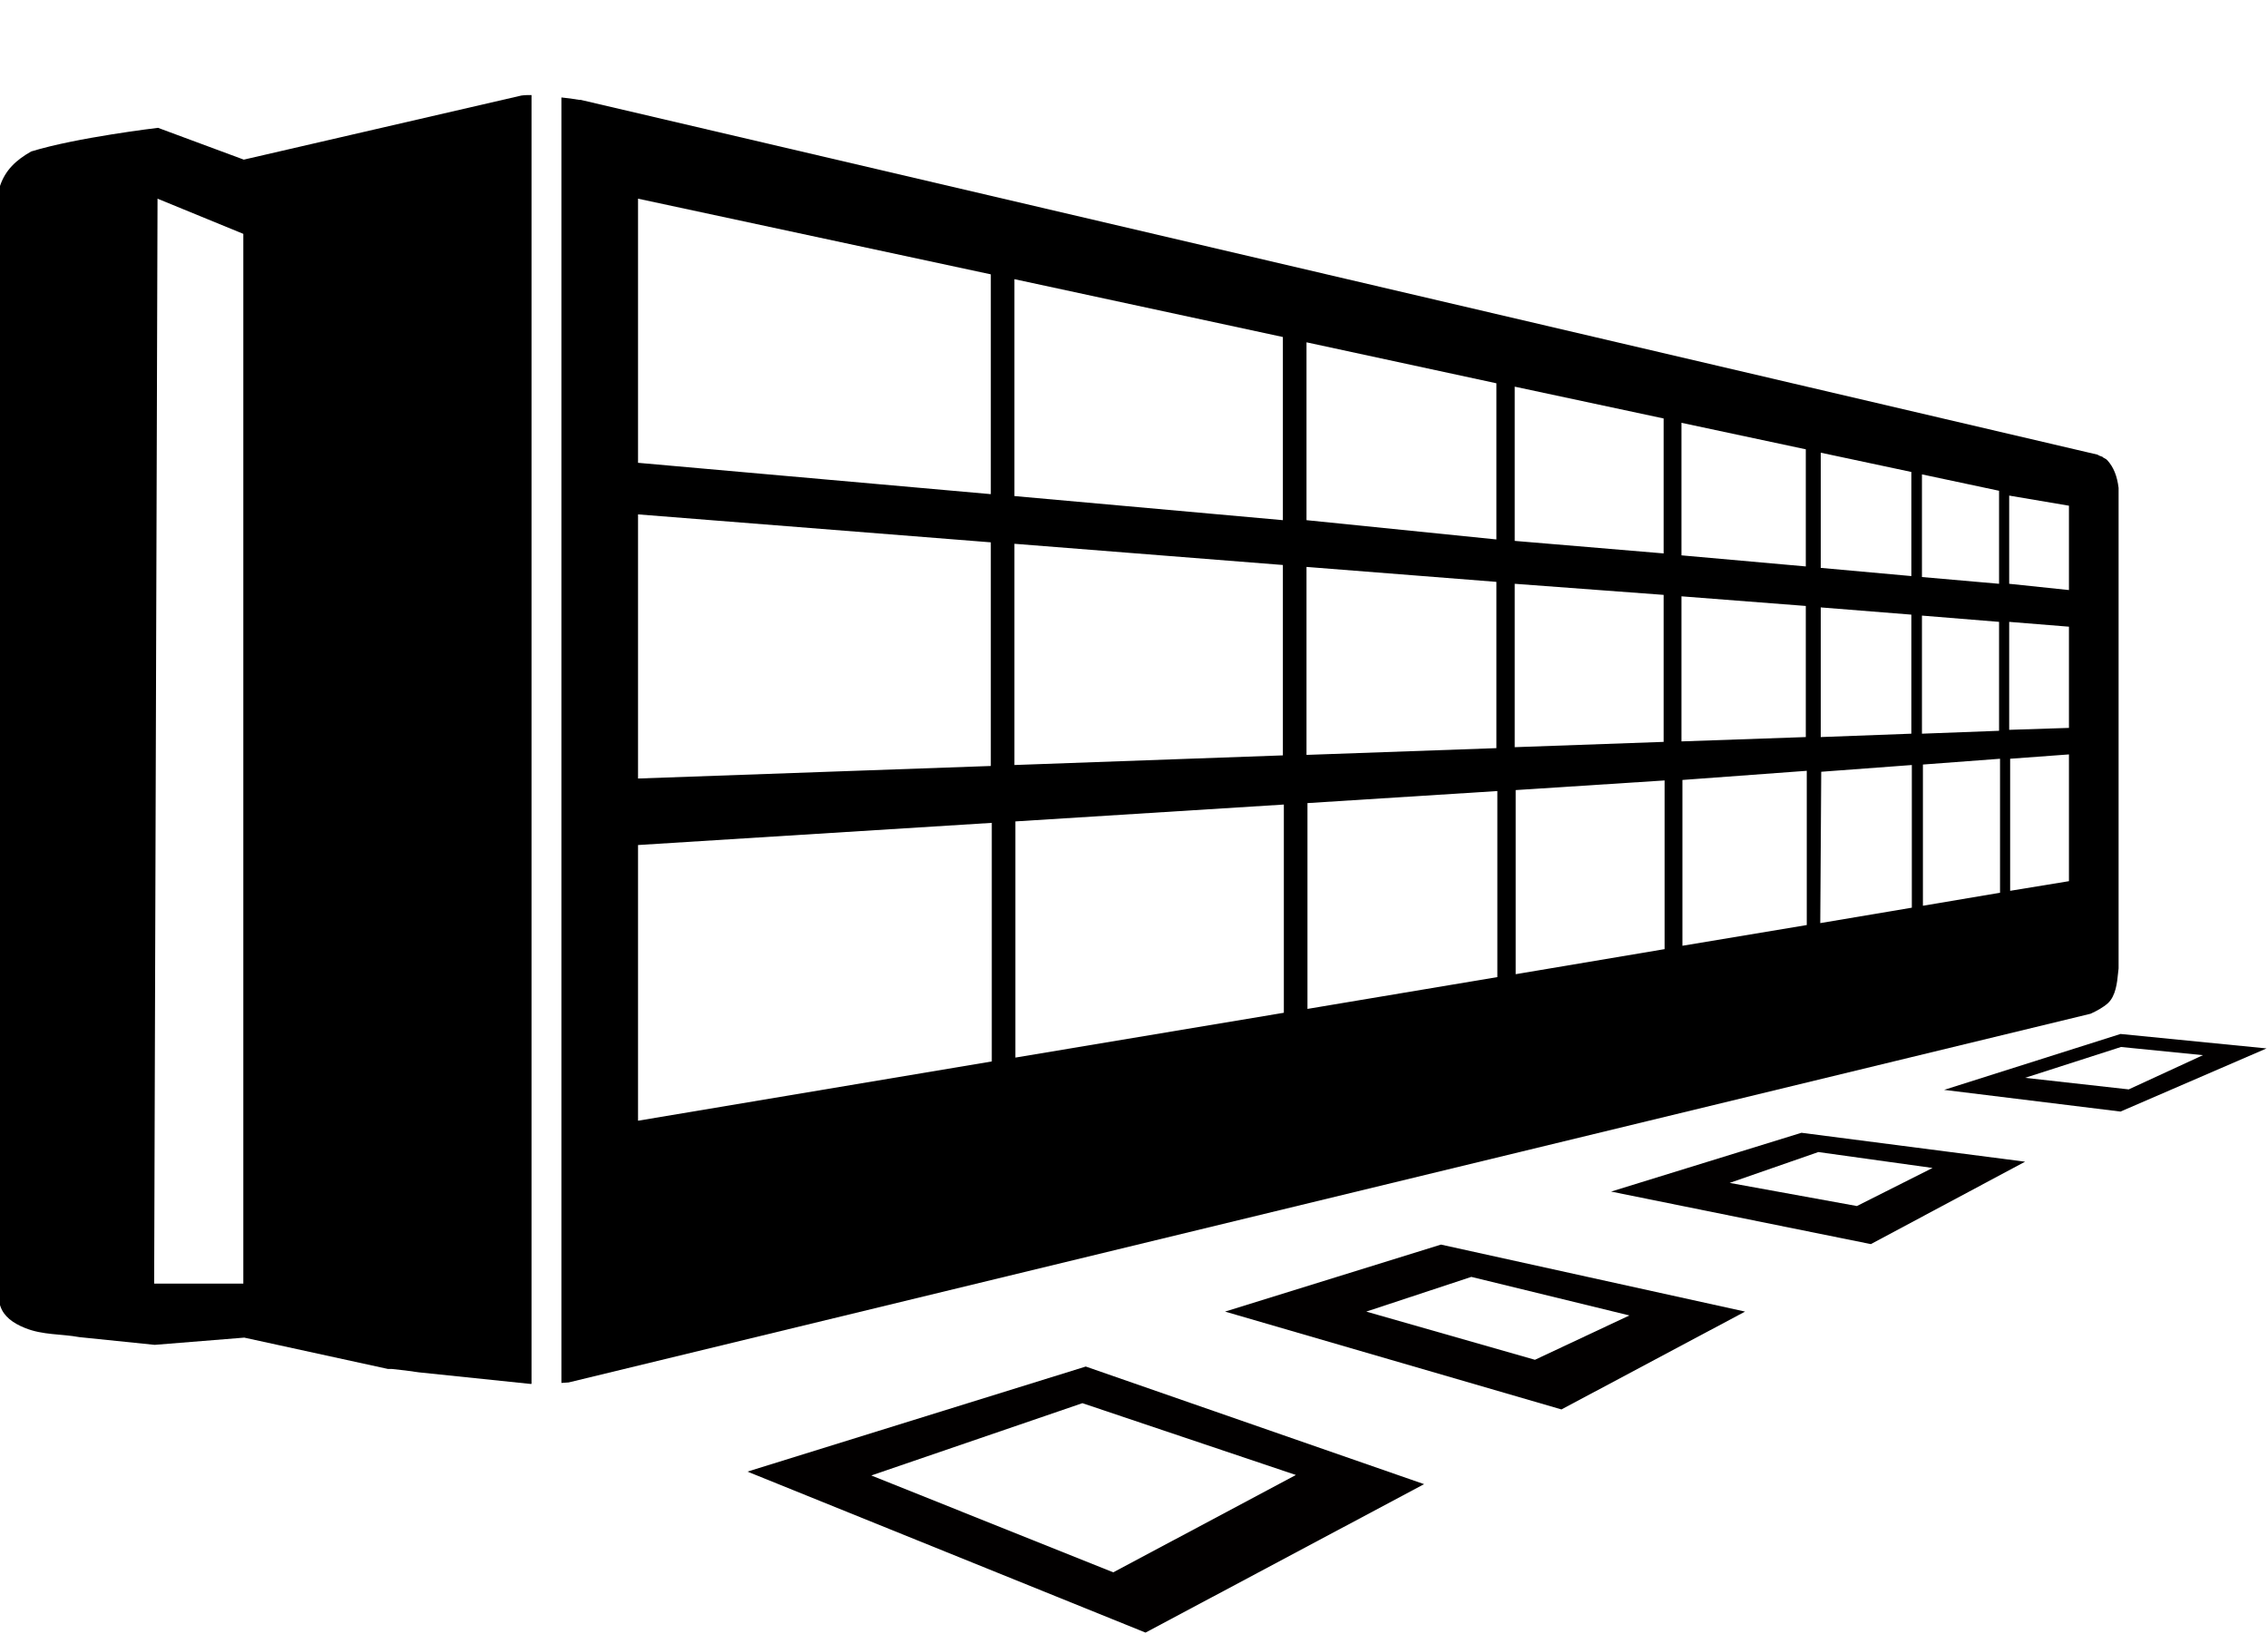 <?xml version="1.0" encoding="UTF-8"?>
<!-- Generator: Adobe Illustrator 21.1.0, SVG Export Plug-In . SVG Version: 6.00 Build 0)  -->
<svg width="64" height="46.093" version="1.1" viewBox="0 0 64 46.093" xml:space="preserve" xmlns="http://www.w3.org/2000/svg" xmlns:cc="http://creativecommons.org/ns#" xmlns:dc="http://purl.org/dc/elements/1.1/" xmlns:rdf="http://www.w3.org/1999/02/22-rdf-syntax-ns#">
<style type="text/css">
	.st0{display:none;}
	.st1{display:inline;}
	.st2{fill:#020000;}
	.st3{fill:#0F0E0F;}
	.st4{fill:#0A0909;}
	.st5{display:inline;fill:#020000;}
	.st6{fill:#040006;}
	.st7{fill:#040006;stroke:#FCFAFB;stroke-width:1.5;stroke-miterlimit:10;}
	.st8{fill:#FFFFFF;}
	.st9{fill:#040006;stroke:#FFFFFF;stroke-width:2;stroke-miterlimit:10;}
	.st10{fill:none;stroke:#FFFFFF;stroke-miterlimit:10;}
	.st11{fill:none;stroke:#FFFFFF;stroke-width:2;stroke-miterlimit:10;}
	.st12{fill:none;stroke:#FDFDFD;stroke-width:2;stroke-miterlimit:10;}
</style>
<g class="st0" transform="translate(-21.7 -273.91)" display="none">
	<g class="st1" display="inline"><g fill="#020000">
		<polygon class="st2" points="128.7 293.1 141.1 283.2 291.9 295.9 281.7 306.5"/>
		<path class="st2" d="m272.6 317.2 6-6-152.3-14-7.7 7.1c0.1 0.3 0.2 0.7 0.3 1 0.1 0.1 0.2 0.3 0.3 0.5l0.3 0.3c0.2 0.2 0.3 0.4 0.5 0.6 0.8 0.5 1.6 1 2.5 1.4l135.5 11.6h0.6c3.4 0 7.3-0.2 11-0.8 1-0.6 2-1.1 3-1.7z"/>
		<polygon class="st2" points="145.2 279.7 154.7 270.4 304.9 283.4 296.3 292.7"/>
		</g><g fill="#0f0e0f">
			<path class="st3" d="m475.5 52.7c-0.2-0.3-0.3-0.6-0.5-0.9-1.1-1-2-2.1-3-3.1-0.2-0.2-1.9-1.7-3.1-2.7l-32.7-9.8v251.3l35.7-20.2c3.2-3.5 5-7.6 6-12v-192.8c-0.1-3.4-1.1-6.7-2.4-9.8z"/>
			<path class="st3" d="m326.9 37v-12.2c-0.2-0.6-0.4-1.2-0.5-1.8-0.1-0.7-0.3-1.3-0.5-2-0.4-0.6-0.8-1.2-1.1-1.8-0.4-0.4-1.5-1.7-1.8-2-1.1-1.1-2.2-2-3.3-3-0.3-0.2-0.5-0.4-0.6-0.6-0.2-0.1-0.5-0.3-0.9-0.6-0.3-0.2-0.5-0.3-0.8-0.5l-33-12.5-119.2 5.8c-1.3 1.1-2.6 2.3-3.6 3.5-2.4 2.9-3.3 6.6-4.2 10.5v25.8l-112.6 2.8c-5.1 2.3-9 5.6-10.8 10.1v186.1c0 0.1 0.1 0.1 0.1 0.2 0.3 0.7 0.4 1.5 0.5 2.3 0.3 1 0.7 2 1.1 2.9 0 0 0.6 1.1 1.1 2.2 0.8 0.9 1.7 1.8 2.6 2.7h0.1c0.5 0.2 0.9 0.5 1.3 0.7l1.2 0.3 9.9 0.9 48.7 4.3 4.3 0.4 30.2 2.7 191.8 16.2 14.8 1 17.9 1.3 45.6 3.2 27.4 1.9v-252zm-260.8 215.2-14.2-1.2v-187.5h14.2zm34.5 2.9-14.8-1.2v-193.5h14.8zm34.5 2.9-17.6-1.5 1-196.7h16.6zm74.2-241.5c0.5-0.5 1.1-0.7 1.9-0.7h0.3c0.1 0 0.2 0 0.3 0.1l0.1 1.5c-0.1-0.1-0.2-0.1-0.3-0.1h-0.3c-0.4 0-0.7 0.1-0.9 0.3s-0.4 0.5-0.4 0.8 0.1 0.6 0.4 0.8c0.2 0.2 0.5 0.3 0.9 0.3 0.1 0 0.3 0 0.4-0.1 0.1 0 0.3-0.1 0.4-0.1l-0.1 1.5c-0.1 0-0.2 0.1-0.3 0.1h-0.4c-0.8 0-1.4-0.2-1.9-0.7s-0.7-1.1-0.7-1.8c-0.2-0.8 0.1-1.4 0.6-1.9zm-18 21.5v-3.8h18.5v3.7h-6.5v21.2h-5.1v-21.2c-2.4 0.1-4.7 0.1-6.9 0.1zm13.7-22.2h2.7l0.2 1.3h-1.7v0.5h1.1v1.4h-1.1v0.5h1.8l-0.3 1.4h-2.7zm0.2 9.7 1.2 0.4c0.3 0.1 0.4 0.4 0.2 0.7l-0.5 0.8c3.1-0.5 3.6 2.4 3.6 2.4-1.5-1.2-4.6 0.9-5.6 1.6-0.2 0.1-0.4 0.2-0.7 0.1l-5.5-1.6-0.6 2.1s-0.6 0.2-0.9-0.3c-0.3-0.4 0.9-5.1 0.9-5.1l-0.2-0.6c-0.1-0.3 0.1-0.5 0.4-0.6l6.8-1c0.2 0 0.4 0.1 0.5 0.3zm-3.9-9.7h3l0.1 1.2h-1v3.7h-1.3v-3.7h-1zm-2.1 0h1.3v4.9h-1.3zm-4.7 0h0.6l1.8 2.2v-2.2h1.3v4.9h-0.6l-1.8-2.1v2.1h-1.3zm-4.3 0h1.3v3c0 0.3 0 0.5 0.1 0.6s0.2 0.2 0.3 0.2 0.2-0.1 0.3-0.2 0.1-0.3 0.1-0.6v-3h1.3v3c0 0.5 0 0.8-0.1 1l-0.3 0.6c-0.1 0.1-0.3 0.3-0.5 0.3-0.2 0.1-0.5 0.1-0.7 0.1-0.3 0-0.5 0-0.7-0.1s-0.4-0.2-0.5-0.3c-0.2-0.2-0.3-0.4-0.3-0.6-0.1-0.2-0.1-0.6-0.1-1v-3zm-4.1 36.7-1 0.2s-7.2 1.4-12.7-4.1c-1.1-1.1-3.1-3.3-4-6.5-1-3.2-0.5-6.2 0.7-10.5 2.2-7.3 7.7-21.3 12.1-20.5 0.9 0.2 2.3 0.8 2.1 1.8-1 4.5-2.7 13.7-0.5 16.6 3 3.9 2 7.6-0.7 8.2-2.8 0.7-2.3 6.6 4 7.5zm23.1 26.2h-17.2s-3 0.5-3.1-3.2c-0.1-3.6-0.3-32.3-0.3-32.3h-2.4v-2.3h10.1v2.3h-2.5l0.1 30.1h13.2l-0.1-30.1h-2.4v-2.4h10.1v2.3h-2.6l0.2 31.3c0.2 0.1 0.9 4.3-3.1 4.3zm23.4-36.6c-0.3 1.1-1.4 3.9-4 6.5-5.5 5.5-12.7 4.1-12.7 4.1l-1-0.2-0.1-7.3c6.3-0.9 6.8-6.8 4-7.5s-3.8-4.3-0.7-8.2c2.3-2.9 0.6-12.1-0.5-16.6-0.2-1 1.1-1.6 2.1-1.8 4.3-0.8 10.1 11.7 12.5 20.5 1.2 4.5 1.4 7.5 0.4 10.5zm109.1 234-14.8-1v-223.9h14.8zm32.1 2.2-14.2-1v-224.3h14.2zm16 1.1v-227h15.4v228.1z"/>
			<polygon class="st3" points="435.4 288 432.7 287.8 432.7 288"/>
			<polygon class="st3" points="436.2 287.5 435.4 288 436.2 288"/>
			<polygon class="st3" points="434.8 35.8 432.7 35.8"/>
			<polygon class="st3" points="434.8 35.8 436.2 36.2 436.2 35.8"/>
		</g>
	</g>
</g>
<g class="st0" transform="translate(-21.7 -273.91)" display="none">
	<g class="st1" display="inline">
		<path class="st2" d="m117.1 289.6v-7.2h14.6v-14.6h3.8l7.4 8.8 6-0.2v-3.1l8.9-5.5h2.6v3.1l3.1 5.5 14.3 0.2-1 13.9h17.9v3.6s10.5 1.4 15.5 2.2c5 0.7 13.6 5.5 11.5 10.8-2.2 5.3-18.4 8.8-24.9 10s-59.6 2.9-59.6 2.9-44.7-2.2-52.4-7.9c-7.1-5.3-16.2-7.6 4.1-17 15.7-7.1 28.2-5.5 28.2-5.5z" fill="#020000"/>
		<g fill="#0a0909">
			<path class="st4" d="m223.6 3.2c-1.1 0.6-2.1 1.2-3.1 1.8-1.5 1.4-3 2.8-4.6 4l-115.6 130.4c-0.3 0.5-0.7 0.9-1 1.4-1.2 1.5-2.6 2.9-3.9 4.4-0.8 1.2-1.7 2.3-2.5 3.5-0.9 1.4-1.8 2.8-2.7 4.2-0.2 0.4-0.5 0.8-0.7 1.2l-0.1 0.1c-0.3 0.5-0.6 1-0.9 1.5-1.3 2.9-2.5 5.8-3.5 8.8-0.1 0.4-0.1 0.8-0.2 1.2s-0.1 0.8-0.2 1.3c-0.1 0.8-0.1 1.7-0.2 2.5v58.5c0.2 2 0.4 4 0.6 6.1 0.2 1.1 0.5 2.2 0.7 3.3 0.1 0.4 0.2 0.8 0.3 1.1 0.2 0.6 0.5 1.2 0.7 1.8 0.4 0.5 0.8 1.1 1.3 1.7 1 1.1 2.1 2.1 3.2 2.9l6 0.9 132.7 4.1v-248.9c-2.3 0.5-4.3 1.2-6.3 2.2zm-130.1 211.6-5.4 0.4v-8.7l5.4-1.9zm0-20.5-5.4 2.2v-9.7l5.4-3.5zm0-24.8-5.4 3.7v-8.3l5.4-5.6zm78.4-85.8 47.4-46.9v46.9l-47.4 32.4zm-72.5 69.8 14.3-14v16.1l-14.3 9.9zm0.4 60.9-0.5-11.8 14.2-5 0.3 15.8zm-0.4-22.6v-12.3l14.3-9.2 0.2 15.5zm39.4 20-19.6 1.3v-17.5l19.6-6.8zm0-36.4-19.6 8.2v-16.8l19.6-12.6zm0-36.8-19.6 13.4v-17.8l19.6-19.2zm26.4 71.4-21.2 1.4v-24.4l21.2-7.4zm0-45.6-21.2 8.8v-22.3l21.2-13.7zm0-43.8l-21.2 14.4v-25.1l21.2-20.7zm54 85.9-47.4 3.1v-32.4l47.4-16.6zm-47.4-44.9v-28.7l47.4-27.7v36.6z"/>
			<path class="st4" d="m258.4 211.6v51.8c1.6 6.4 5 8.8 12.2 9.5 0.5 0 1.2 0.1 2.1 0.2 1.1-0.2 2.2-0.4 3.4-0.5l16.3-5.8v-58.3 3.1z"/>
			<polygon class="st4" points="345.5 253.5 353.6 253.5 353.6 218.6 295.3 218.6 295.3 260.7 300.8 260.7 300.8 243.9 345.5 243.9"/>
			<path class="st4" d="m420.1 205.4c-4.8-1.3-69.4-4.5-69.4-4.5v3.1h-55.8v11.8l58.7 0.4v2.5h10v42.1h6.2v-41.6l7.2-0.5s-1.9-3.8 15.3-7c17.2-3.1 29.7 3.1 29.7 3.1v39.7h7.7v-37.5c0.4 0.7 1.4 0.7 4.3-2.2 5.7-5.8-9.1-8.2-13.9-9.4z"/>
			<path class="st4" d="m342.5 22.4c-7.1-4.8-17.1-5.1-25.3-7.4l-73.6-15c-4.4-0.1-8.8-0.1-13.1 0.8h2.1v249.1h-2.2l24.6 0.8v-42.1h37.3v-7.7h58.4l-1.3-165.7c-1.2-5-2.4-9.8-6.9-12.8zm-90.5 162.8h-6v-26.2l6 0.3zm0-64.7-6-0.4v-26.6l6 0.5zm0-60.9-6-0.7v-26.1l6 0.8zm71.4-15.9 6 0.8v24.6l-6-0.7zm-10-1.2 6 0.8v24.7l-6-0.6zm-9.9-1.6 6 0.8v24.9l-6-0.7zm-27.1-4.1 6 1 0.1 25.4-6.1-0.7zm-10.3 58.3 6 0.5v26.3l-6-0.4zm-3.4 90.1h-5.8v-25.8l6 0.1zm0.1-64-6-0.4v-26.4l6 0.5zm0-60.2-6-0.7v-25.9l6 0.7zm9.3 123.9h-6.1l0.1-25.6 6 0.3zm0.2-122.8-6-0.9v-25.7l6 1zm2.9 33.7 6 0.5v26.2l-6-0.4zm0.8 89.3 0.1-25.2 6 0.1 0.4 25h-6.5zm10-88.5 6 0.5v26.2l-6-0.4zm6.4 88.2-5.9 0.2-0.1-25.2 6 0.4zm0.1-120.2-6-0.7v-25.4l6 0.8zm8.3 120.3h-5.8l0.1-24.9 5.7 0.3zm0.1-61.2-6-0.4v-26l6 0.5zm0-58-6-0.8v-25.2l6 0.8zm2.6 32.3 6 0.5v25.9l-6-0.4zm7.3 86.7h-5.8l0.1-24.5 5.7 0.1zm2.6-85.8 6 0.5v25.8l-6-0.4zm7.3 86h-5.8l0.1-24.3 5.7 0.1zm2.5-85.4 6 0.5v25.7l-6-0.4zm6.1 85.4h-5.8l0.1-24.3 5.7 0.4zm2.7-139.9l6 0.8v24.4l-6-0.7zm6.2 140.2h-6v-24h6zm-6-59.3v-25.7l5.9 0.5 0.1 25.6z"/>
			<path class="st4" d="m229.8 0.8v0.2c0.3-0.1 0.5-0.1 0.8-0.2z"/>
			<polygon class="st4" points="229.8 249.9 230.5 249.9"/>
		</g>
	</g>
</g>
<g class="st0" transform="translate(-21.7 -273.91)" display="none">
	<g class="st1" display="inline" fill="#0a0909">
		<path class="st4" d="m127.1 158.3s9.5-28.4 34-37.2c0 0 15.1-7.3 22.1 9.3 0 0 16.4 6.1 23.3 0l0.6 135.1h9.5v-178.6c0.1 0-99.6-3-89.5 71.4z"/>
		<polygon class="st4" points="219.8 235.4 219.8 240.6 238.3 242.6 238.4 237.5"/>
		<path class="st4" d="m464.7 48.7c-1.2-0.1-2.5-0.1-3.7-0.1l-1.9 0.1c-0.8 0-1.7 0.1-2.5 0.1l-446.9 13.2c-0.8 0.3-1.6 0.5-2.3 0.9-4 1.8-5.7 3.7-7 6.9-0.1 0.8-0.2 1.6-0.3 2.3v135.1c0.1 0.7 0.2 1.5 0.2 2.2 1.3 4.5 3.5 8 7.3 8.5l1.2 0.1c0.9 0 1.8 0.1 2.6 0.3l129.8 13.7 65.1 7.1v-5.2l-65-7.2v-62.6h64.7l-0.1-13.3-62.7-0.6v-14.8c-4.6 4.7-8.2 9.8-10.7 14.2v5.3h-2.8c-1.7 3.5-2.5 5.9-2.5 6l-3.4-0.3c-0.3-1.9-0.4-3.8-0.6-5.6h-14.9v-37h23.7c1.2-1.8 2.5-3.5 4-5.2 2.2-2.5 4.6-4.8 7.1-6.9v-0.3h0.3c24.9-20 64.6-21.1 73-21.1h1.7l1.7 0.1v21h18.8v45.4l-18.8-0.2v13.2h18.8l-0.3 78.5 219.8 22.8c0.6 0 1.2 0.1 1.8 0.1 2.5-0.2 5.1-0.5 7.6-1h-2.9v-215.7zm-428.4 71.2h21.7v35h-21.7zm-12.3 68.6h-17v-29.3h17zm0-37.4h-17v-29.3h17zm0-42.2h-17v-34.4h17zm35.3 88.1h-24.3v-36.9h24.3zm1.2-85.6h-24.2v-36.9h24.3v36.9zm34.7 86.1h-24.3v-36.9h24.3zm0-42.6h-24.3v-33.1h24.3zm0-43.5h-24.3v-36.9h24.3zm37.2 53v36.9h-24.3v-36.9zm0-53h-24.3v-36.9h24.3zm151.7 102.1h-32.2v-39.7h32.2zm0-49.1h-32.2v-44.5h32.2zm0-53h-32.2v-39.7h32.2zm57.6 108.8h-41.6v-46.3h41.6zm0-55.8h-41.6v-44.5h41.6zm0-50.6h-41.6v-44.5h41.6zm54 106.4h-41.7v-46.3h41.6v46.3zm0-55.8h-41.7v-44.5h41.6v44.5zm0-53h-41.7v-44.5h41.6v44.5zm57.7 112.5h-45.4v-47.3h45.4zm0-56.7h-45.4v-47.3h45.4zm0-54.4h-45.4v-47.3h45.4z"/>
		<path class="st4" d="m511.9 69.6c-0.5-2.7-1.1-5.3-2.5-7.2-0.2-0.3-0.4-0.5-0.5-0.7-0.3-0.2-0.7-0.5-1-0.7l-34.8-10.9c-0.2-0.1-0.4-0.1-0.6-0.2-0.3-0.1-0.7-0.2-1-0.3-0.6-0.1-1.2-0.2-1.9-0.4-0.7-0.1-1.3-0.2-2-0.3v215.6c1.8-0.4 3.6-0.8 5.3-1.3 0.1 0 0.2-0.1 0.2-0.1l1.8-0.9 33.5-24.6c0.6-0.8 1.2-1.5 1.7-2.4 1.2-2 1.5-4.2 1.8-6.7v-158.6c0.1-0.1 0.1-0.2 0-0.3z"/>
		<path class="st4" d="m467.7 49v-0.3h-3v0.1c0.6 0 1.2 0.1 1.7 0.1 0.4-0.1 0.9 0 1.3 0.1z"/>
		<path class="st4" d="m467.7 264.5s-0.1 0 0 0z"/>
	</g>
</g>
<g class="st0" transform="translate(-21.7 -273.91)" display="none">
	<path class="st5" d="m91.2 36.8c-2.2-0.5-3.8 1.2-5.3 2.7-2.5 7.9-13.7 29.8-59.1 23.8 0 0-29.9 27.2-26.6 77.7 0 0 25.9-41.9 46.5-27.2s27.2 17.5 37.9 12.1v174.8c0.2 0.5 0.4 1 0.5 1.5 2.3 2.1 9.6 1.8 11.2-1.1v-262.3c-0.4-1.1-3.7-1.7-5.1-2z" display="inline" fill="#020000"/>
	<path class="st5" d="m483 316.9c-0.1-0.1-0.2-0.2-0.3-0.2-0.1-0.1-0.1-0.1-0.1-0.2-0.6-0.4-1.3-0.7-1.9-1.1l-0.1-0.1-154.4-66.8h-49.9l-194.8 69c-0.1 0.2-0.3 0.3-0.4 0.5 0 0.2-0.1 0.4-0.1 0.6 0.1 0.3 0.2 0.6 0.3 1l0.2 0.2 0.3 0.3h400.8c1-0.2 1.3-0.7 1.1-1.9-0.3-0.5-0.5-0.9-0.7-1.3z" display="inline" fill="#020000"/>
	<g class="st1" display="inline" fill="#0a0909">
		<path class="st4" d="m82.4 193.3c-10.6 22.7-16.3 42-17.6 56.8 0 1-0.1 2.1-0.1 3.1 0 1.3-0.1 2.6-0.1 3.8v21.8c0 0.7 0.1 1.4 0.1 2.2 0.1 1.2 0 2.3-0.1 3.4v7.5c0.1 0.2 0.1 0.4 0.2 0.6v0.1 0.1c0 0.2 0.1 0.4 0.1 0.5 0.2 0.6 0.5 1.1 0.8 1.7l0.4 0.4 0.6 0.6c0.3 0.2 1 0.8 1.2 0.9s0.7 0.3 1.1 0.5h13.5v-104z"/>
		<path class="st4" d="m511.8 35.6l-0.4-2.6c-0.1-1-0.3-2.1-0.6-3.2-0.5-0.8-1-1.7-1.5-2.4-1.8-1.7-3.9-2.8-6.2-3.6l-3.3-0.3c-9 0.8-17.6 4.5-25.9 7.9-0.5 0.2-1 0.4-1.4 0.5l-23.2 11.6s-35.7-25.9-77.6-39.7c-12.2-3-24.7-3.2-37.3-3.2-0.9 0.1-1.7 0.2-2.6 0.3-60.4 9.5-164.6 63.8-204.1 117.7-11.4 15.6-21.2 30.5-29.4 44.6v134.1h3.5c0.4-0.1 0.8-0.2 1.3-0.3l16.1-7.7c0.5-0.5 0.9-1.1 1.2-1.8-0.3-7-1.3-43.8 10.7-77.9 13.3-37.9 45.4-80.5 54.5-93 13-17.9 73.1-69.1 118.9-79.1-25.7 11.4-59.5 30.6-91.5 62.7-16.1 16.2-56.6 57.9-74 125.3-6 23.3-7.7 43.5-8 57.7 0.1 0.5 0.2 1.1 0.3 1.7 0.5 0.5 1 0.8 1.6 1h0.9l14.2-3.8c0.2-0.1 0.3-0.3 0.5-0.5-0.4-21.7 1.9-54.8 16.6-91.3 21.9-54.6 58.9-85.8 78.7-102 29.4-24.3 59.2-39.1 83.3-48.2 0 0-73.8 39.9-101 72.4-27.2 32.6-45.2 51.8-59.1 105.7-11.1 42.8-9.6 55.8-8.5 59.3 0.5 0.5 1.2 0.7 1.9 0.7l15.9-5.8c0.1-0.1 0.2-0.2 0.3-0.2l0.4-0.4c-0.8-22.2 1.5-53 15-86 20.2-49.4 54.5-77.3 74.7-93.3 28.4-22.5 56.2-35.4 76.3-42.9-0.5 0.4-68.3 35.8-101 75.1-30.5 36.7-40.8 61.2-49.2 97.7 0 0-3.4 35.4-3.4 44.7 0 0.2 0.1 0.4 0.1 0.6 0.4 0.5 0.9 0.7 1.6 0.7l16.8-5.2c0.4-0.3 0.7-0.8 0.8-1.4-1-21.4 1-51.8 15.5-83.6 11.8-25.8 27.5-43.3 37.8-54.6 5.3-5.9 18.5-19.8 38.3-34.6 20.8-15.5 40.8-25.8 57.4-32.8 0 0-48.5 29.2-65.1 45.9-16.6 16.6-40.5 41.2-55.8 73.1-14.2 29.6-20.1 68.2-19.1 82 0.1 0.3 0.2 0.7 0.3 1 0.2 0.2 0.3 0.3 0.4 0.5 0.4 0.2 0.8 0.3 1.2 0.4h0.5l21-8.6 0.6-0.6c0.1-0.2 0.1-0.5 0.2-0.8 0.6-31.4 8.2-55.4 14-69.9 17.3-42.7 45.5-68 60.1-80.7 15.8-13.8 30.4-22.8 38.3-27.3 11-6.3 22-12.6 37.8-17.3 25-7.5 52.5-8.2 52.5-8.2l-96.5 48.9-2.4 1.5c-2.6 2.6-4.4 5.6-4.8 9.5v138.1l156.2 68.1c0.3 0 0.5 0.2 0.7 0.3l5.3 2.3c0.2 0 0.5 0.1 0.7 0.1 0.8 0.2 1.6 0.5 2.5 0.6 1.8-0.4 3.5-0.9 4.9-2 0.1-0.1 0.1-0.2 0.2-0.4l0.3-0.6c0.4-158.2 0.4-274.3 0.1-276.5zm-132.2 186.6h-31.2v-27.2h9.3v19.3h21.9zm0-44.5h-31.2v-27.2h9.3v19.3h21.9zm0-42.5h-31.2v-27.2h9.3v19.3h21.9zm5.3 18.3h8.5v24.2h31.9v8h-40.4zm40.6 88.5h-40.4v-32.1h8.5v24.1h31.9zm0-111.2h-40.4v-32.1h8.5v24.2h31.9zm63.8 137.1h-56.6v-42.9h12.3v31.1h44.4v11.8zm0-70h-56.6v-44.4h12.3v32.1h44.4v12.3zm0-71.5h-56.6v-44.4h12.3v32.1h44.4v12.3z"/>
	</g>
</g>
<g class="st0" transform="translate(-21.7 -273.91)" display="none">
	<path class="st5" d="m512 305.1c-0.1 0.3-0.2 0.7-0.3 1.1 0 0.1 0 0.1-0.1 0.2-1.2 2.1-3.4 3.4-5.6 4.6h-102.8c-3.8-0.9-6.9-2.7-7-6.2 0-0.5-0.1-1-0.3-1.4l-1-50h-73.4v50.1c-0.1 0.7-0.2 1.5-0.3 2.2-1.1 2.7-2.8 4.9-5.7 5.3h-287.5c-12.5-1-21-14.3-26.3-24.2-0.2-0.4-0.4-0.9-0.7-1.3-0.2-0.9-0.4-1.8-0.7-2.6l-0.3-1.8v-105.1c0.1-1.6 0.2-3.2 0.4-4.8l48.3-130.1c2.1-3.3 4.7-5.7 7.6-7.6 0.7-0.2 1.4-0.4 2.2-0.7l123.5-23c1.3-0.1 2.6-0.2 3.9-0.4l65.1 14.5c0.5 0.3 1 0.6 1.6 0.8 1.4 1.2 2.5 2.8 3.2 5v11.9l59.2 120v72.4h180.1c0.8 0.1 1.6 0.2 2.3 0.3 2.9 1.4 5 3.3 5.7 6l8.9 62.7c-0.1 0.7 0 1.4 0 2.1zm-503.1-66.6 26.3-27.8h221.8l40.9 24.3v-21.8l-40.9-33.9h-216.3l-31.8 49zm0-42.5v13.2l31.8-57.2s162.7-18.7 216.2 0l37.8 43.5v-17.2l-40.5-59.7s-67.8-16.2-140.2-6.1-68.3 10.6-68.3 10.6zm3.5-21.8 36.4-85.5 129-18.2v-32.9l-126.4 24.3-39 102.6zm246.1-105.2v27.7l34.4 52.3v-17.5zm-25.2 2.1s7.7 1.5 13.6-4.3c2.8-2.8 3.9-5.8 4.3-6.9 1-3.2 0.8-6.4-0.5-11.2-2.5-9.4-8.7-22.8-13.3-21.9-1 0.2-2.4 0.9-2.2 1.9 1.1 4.8 2.9 14.6 0.5 17.7-3.2 4.2-2.2 8.1 0.8 8.8s2.5 7-4.3 8l0.1 7.8zm-31.8-0.2 0.1-7.8c-6.8-1-7.2-7.3-4.3-8s4-4.6 0.8-8.8c-2.4-3.1-0.6-12.9 0.5-17.7 0.2-1-1.2-1.7-2.2-1.9-4.7-0.9-10.6 14.1-12.9 21.9-1.4 4.6-1.8 7.8-0.8 11.2s3.1 5.7 4.3 6.9c5.9 5.8 13.6 4.3 13.6 4.3zm18.2-15.6h7v-3.9h-19.7v4h7.3v22.6h5.4v-22.7zm-18.1 5.7h2.5s0.2 30.6 0.3 34.5 3.3 3.4 3.3 3.4h18.4c4.3 0 3.5-4.5 3.5-4.5l-0.1-33.4h2.8v-2.5h-10.8v2.5h2.5l0.1 32.1h-14.1l-0.2-32.1h2.7v-2.5h-10.8v2.5zm6.4-26c0 0.3 0 0.5-0.1 0.6s-0.2 0.2-0.3 0.2-0.3-0.1-0.3-0.2c-0.1-0.1-0.1-0.3-0.1-0.6v-3.2h-1.4v3.2c0 0.5 0 0.9 0.1 1.1 0.1 0.3 0.2 0.5 0.4 0.6 0.1 0.2 0.3 0.3 0.6 0.4 0.2 0.1 0.5 0.1 0.8 0.1s0.5 0 0.8-0.1c0.2-0.1 0.4-0.2 0.6-0.4s0.3-0.4 0.4-0.6 0.1-0.6 0.1-1.1v-3.2h-1.6zm2.5 2h1.4v-2.3l1.9 2.3h0.6v-5.3h-1.4v2.3l-2-2.3h-0.6v5.3zm6.3 0v-5.3h-1.4v5.3zm3.2-3.9h1.1l-0.1-1.3h-3.2l-0.1 1.3h1.1v3.9h1.4v-3.9zm4.9 2.5h-1.9v-0.5h1.2v-1.4h-1.2v-0.5h1.8l-0.2-1.4h-2.9v5.2h2.9zm4.1-0.2c-0.1 0.1-0.3 0.1-0.4 0.2-0.1 0-0.3 0.1-0.4 0.1-0.4 0-0.7-0.1-1-0.4-0.3-0.2-0.4-0.5-0.4-0.9s0.1-0.7 0.4-0.9 0.6-0.4 1-0.4h0.4c0.1 0 0.2 0.1 0.4 0.1l-0.1-1.6c-0.1 0-0.2 0-0.3-0.1h-0.3c-0.8 0-1.5 0.3-2 0.8s-0.8 1.2-0.8 2 0.3 1.4 0.8 1.9 1.2 0.7 2 0.7h0.4c0.1 0 0.2 0 0.3-0.1zm-15.6 13.7 0.6-2.2 5.9 1.7c0.2 0.1 0.5 0 0.7-0.1 1-0.8 4.4-3 6-1.7 0 0-0.6-3-3.9-2.5l0.5-0.9c0.2-0.3 0-0.6-0.3-0.7l-1.2-0.4-0.4-0.7c-0.1-0.2-0.3-0.3-0.6-0.3l-7.3 1c-0.3 0-0.5 0.3-0.4 0.6l0.2 0.6s-1.2 5-0.9 5.4c0.5 0.3 1.1 0.2 1.1 0.2z" display="inline" fill="#020000"/>
</g>
<g class="st0" transform="translate(-21.7 -273.91)" display="none">
	<g class="st1" display="inline" fill="#020000">
		<path class="st2" d="m512 64c0-0.4-0.1-0.8-0.1-1.1-0.6-2-1.4-3.9-2.6-5.7-2.6-4-7-6.2-10.7-9.2-4.1-2.5-7.5-4.5-7.5-4.5-23.8-13.3-40.7-18.2-68.1-25.4-10-2.6-23.8-5.2-37.2-7.5-2.3-0.1-4.6-0.5-6.8-0.9-0.2 0-0.5 0-0.7-0.1-0.3-0.1-0.7-0.1-1-0.2-1.1-0.1-2.2-0.2-3.2-0.3-0.4 0-0.9 0.1-1.3 0.1-11.9-0.4-30.1 1.6-32.7 16v9.8l-21.3 11.7-27-15.1c-3.5-1.2-6.8-2.8-10.4-3.3v280.5l37.4-4.6 21.3 4.6 152.7 4h0.7l3.2 0.1h0.6c6.8-0.6 14.4-2 14.6-10.2v-0.2c0-2.3 0.1-4.7 0.3-7zm-172.1 236-21.3-4.3v-229.2l21.5-11.1z"/>
		<path class="st2" d="m276.8 28.3h-0.5c-4.1 0.6-7.5 2.1-10.9 4.1l-252.1 170.1c-0.5 0.4-0.9 0.8-1.4 1.1-3.4 2.7-7.2 5.7-9.7 9.3l5.8-3.4v9.6l-6.5 3.2v-8.2c-0.6 1-1.1 2.1-1.4 3.2l-0.1 56.4c1.6 5.3 4.6 9.7 11.1 10.8 0.6 0.1 1.1 0.3 1.5 0.5l39.2 4.5 22.1 4.1v-4.9l-9.9-1.6 0.2-112.6 7.4-3.7 3 1-0.8 121.8 201.2 15.6h1.7v-280.9zm-269.3 246.7l-6-0.4v-9.3h6zm0-19.2-6 0.6v-8.4l6-1.3zm0.5-18.3-6.5 2.5v-9.1l6.5-2.8zm1.1-28.6s7.4-4.4 7.2-4.4c-0.3 0 0 10.4 0 10.4l-7.2 3.7zm0 18.7 7.2-3v10.4l-7.2 2.1zm0 18.9 7.2-1.6v10.1l-7.2 0.7zm7.7 28.9-8.2-0.4v-9.7l8.2-0.4zm10 0.9-8.9-0.6v-11l8.9-0.3zm0-22.5-8.9 1.1v-10.4l8.9-1.8zm0-22-8.9 2.9v-10.7l8.9-3.8zm0-22.2s-9 5-8.9 4.7 0-10.8 0-10.8c0.9-0.4 8.9-5.6 8.9-5.6zm11.9 67.2-10-0.5v-11.9l10-0.3zm0-24.9-9.3 1v-10.9l9.3-2.1zm0-23.8s-10.4 2.8-10.3 2.7c0.2 0 0-11.1 0-11.1l10.3-4.5zm0.5-24.6-10.8 5.4v-11.6l10.8-6.7zm11.6 74.4-10.2-0.4v-13.4h10.2zm0.2-27.5-9.9 1.1v-12.3l9.9-2zm0-26.4-9.9 3.1v-12l9.9-4.9zm0-26.8-9.9 5.1v-12.4c0.3-0.3 9.9-6 9.9-6zm0.8 87.9v-102.5l8.1-3.7v107.5l4.1 0.7zm48.6-41.1-23.6 3.4v-16.4l23.6-4.9zm0-35.2-23.6 7.1v-16.5l23.6-9.4zm0-35.8-23.6 11.7v-16l23.6-15.5zm34.6 66.6-31.5 4.4v-19l31.5-7.1zm0-42.4-31.5 10.4v-19.4l31.5-13.3zm0.9-41.8-32.4 16v-19.3l32.4-20.2zm50.8 131-47.6-3.6v-23.1l47.6-0.9zm0-52.2-47.6 5.4v-22.7l47.6-11.1zm1.1-52.9-48.7 15.1v-22.2l48.7-20.9zm0-52.4c-0.7 0.2-48.7 24.3-48.7 24.3v-23.1l48.7-29.2c0-0.1 0.7 27.8 0 28zm82.4 162.2-77.4-4.3v-28.3l77.4-3.8zm0-67.6s-76.8 10.1-77.2 9.4 0-28.5 0-28.5c1.1 0.2 77.2-17.7 77.2-17.7zm0-68.7-77.2 24.8v-28.7l77.2-31.9zm-0.7-66.3-76.5 38.7v-29l77.2-47.2z"/>
	</g>
</g>
<g class="st0" transform="translate(-21.7 -273.91)" display="none">
	<g class="st1" display="inline">
		<g fill="#040006">
			<path class="st6" d="m421.7 187.4-394.8-59.6h-1c-4.5-0.1-10-0.2-13.8 2.6-0.7 0.5-1.3 1-1.8 1.6 0 0-0.6 0.9-0.8 1.3 0 0 0 0.1-0.1 0.1-0.2 0.5-0.4 1.1-0.7 1.6l-8.7 43.6v87.6c0 0.4 0.1 0.7 0.1 1.1 0.2 0.9 0.4 1.8 0.6 2.6 2.1 5.4 5.2 11 10.8 12.9 0.1 0 0.1 0 0.2 0.1l411 0.9z"/>
			<path class="st6" d="m510.1 296.8c0.6-1.2 1.1-2.4 1.5-3.7 0.1-0.2 0.1-0.5 0.2-0.7 0.1-0.9 0.1-1.8 0.2-2.7v-263.3c-1.1-4.9-3.2-8.8-8.2-9-0.4 0-0.8-0.1-1.1-0.1l-25 1v12.4l-46.7 22.6c-1.1 1-2.3 1.9-3.4 2.9-2.1 2.5-4.3 5.4-5.5 8.1-0.9 2.1-1.1 4.5-1.3 6.8l1.6 216.2c0.8 4.3 3.1 7.9 6.8 10.4 1 0.7 2.1 1.2 3.2 1.7 2 0.6 4.1 0.9 6.1 1.2l51.6 3c3.2 0 6.3-0.3 9.3-0.7 4-0.9 7.1-2.5 9.7-4.7 0.3-0.5 0.6-0.9 1-1.4z"/>
			<polygon class="st7" points="477.6 18.2 478.7 286 470.6 285.1 470.6 33.9" stroke="#fcfafb" stroke-miterlimit="10" stroke-width="1.5"/>
			</g><polygon class="st8" points="470.6 285.1 478.7 286 477.4 34.9 470.6 46.6" fill="#fff"/>
		<g fill="#fff">
			<polygon class="st8" points="54.6 218.6 111.4 222.3 111.4 240.7 54.6 238.3"/>
			<polygon class="st8" points="114.5 222.5 166.4 225.9 166.4 243.1 114.5 240.8"/>
			<path class="st8" d="m169.1 226.1s46.7 3 46.3 3c-0.3 0 0 16 0 16l-46.3-2z"/>
			<polygon class="st8" points="335.5 237 364.2 238.8 364.2 251.5 335.5 250.3"/>
			<polygon class="st8" points="371.9 239.3 371.9 251.9 414.9 253.7 414.9 242.1"/>
			<polygon class="st8" points="302.6 234.8 332.3 237 332.3 250.2 302.6 248.9"/>
			<polygon class="st8" points="217.8 229.3 258 231.9 258 247 217.8 245.2"/>
			<polygon class="st8" points="260.8 232.1 296.7 234.4 296.7 249.1 260.8 247.3"/>
			<polygon class="st8" points="54.6 254.6 111.4 256.3 111.4 274.4 54.6 274"/>
			<path class="st8" d="m114.5 256.4 52 1.6v16.4c0 0.3-52 0-52 0z"/>
			<polygon class="st8" points="169.6 258 215.4 259.4 215.4 275.1 169.6 274.8"/>
			<polygon class="st8" points="217.8 259.5 260.7 260.8 260.7 275.4 217.8 275.1"/>
			<polygon class="st8" points="265.7 260.8 279.9 261.3 279.9 282.8 265.7 282.8"/>
			<polygon class="st8" points="284 261.4 298.6 261.9 298.6 282.8 284 282.8"/>
			<polygon class="st8" points="302.6 262 332.3 262.9 332.3 275.9 302.6 275.7"/>
			<path class="st8" d="m335.5 263 28.7 0.9v12.2l-28.7-0.2c0.1 0 0-12.9 0-12.9z"/>
			<polygon class="st8" points="371.9 264.1 414.9 265.4 414.9 276.4 371.9 276.1"/>
			<polygon class="st8" points="260.8 171.4 297.5 176.7 297.5 193.9 260.8 189.6"/>
			<polygon class="st8" points="301.6 177.1 334.3 181.9 334.3 198 301.6 194.2"/>
			<polygon class="st8" points="338.2 182.4 365.4 186.4 365.4 201.6 338.2 198.4"/>
			<polygon class="st8" points="371.9 187.5 418.1 194.2 418.1 207.8 371.9 202.5"/>
			<polygon class="st8" points="260.8 199.7 296.7 204.2 296.7 223.1 260.8 220.4"/>
			<polygon class="st8" points="301.6 204.8 334.3 208.9 334.3 225.9 301.6 223.5"/>
			<polygon class="st8" points="338.2 209.4 365.4 212.9 365.4 228.3 338.2 226.3"/>
			<polygon class="st8" points="371.9 213.7 414.9 219.1 414.9 232.1 371.9 228.8"/>
		</g>
		<g stroke="#fff" stroke-miterlimit="10">
			<polygon class="st9" points="400.4 290.2 391.4 290.2 391.4 221.1 278.9 234.6 260.2 231.9 260.2 198.8 421.4 155.9 422.2 259.1 400.4 259.1" fill="#040006" stroke-width="2"/>
			<line class="st10" x1="260.2" x2="391.2" y1="231.9" y2="215.6" fill="none"/>
			<line class="st10" x1="391.4" x2="391.2" y1="221.1" y2="215.6" fill="none"/>
		</g>
		<g fill="#fff">
			<polygon class="st8" points="263.5 201.4 277.9 198 277.9 223.3 263.5 225.8"/>
			<path class="st8" d="m281.8 197 14.1-3.4v26.9s-13.8 2.2-14.1 2.3 0-25.8 0-25.8z"/>
			<polygon class="st8" points="299.5 192.8 315 189 315 217.3 299.5 220"/>
			<path class="st8" d="m319.9 187.9 18.7-4.5v30.2s-19.2 3.2-18.7 3.1c0.4-0.1 0-28.8 0-28.8z"/>
			<path class="st8" d="m342.6 182.4 22.4-5.4v32.4s-22.3 3.6-22.4 3.6 0-30.6 0-30.6z"/>
			<polygon class="st8" points="369.8 175.8 393.8 170.1 393.8 204.6 369.8 208.6"/>
			<polygon class="st8" points="399.1 168.8 421.5 163.4 421.7 200.3 399.1 203.9"/>
			<polygon class="st8" points="399.1 213 421.7 208.6 422.2 245.8 399.1 246.6"/>
		</g>
		<line class="st11" x1="422.2" x2="422.7" y1="257.7" y2="283.8" fill="none" stroke="#fff" stroke-miterlimit="10" stroke-width="2"/>
		<line class="st12" x1="10.6" x2="11.7" y1="132" y2="282.8" fill="none" stroke="#fdfdfd" stroke-miterlimit="10" stroke-width="2"/>
	</g>
</g>
<g class="st0" transform="translate(-21.7 -273.91)" display="none">
	<g class="st1" display="inline" fill="#020000">
		<polygon class="st2" points="198.8 172.3 156.1 166.4 156.1 175 198.7 180.2"/>
		<polygon class="st2" points="156.2 89.6 198.9 100.6 198.9 85 156.3 73.3"/>
		<polygon class="st2" points="282.8 246.9 201.4 245.7 201.4 250.8 282.7 251.3"/>
		<polygon class="st2" points="198.8 134.1 156.2 125.3 156.1 133.9 198.8 141.3"/>
		<path class="st2" d="m201.5 216h81.3l0.3-137.6c-3-0.4-6.1-0.7-9.1-0.9-3.8-0.2-7.5-0.2-11.2-0.2l-61 7.5z"/>
		<polygon class="st2" points="198.6 250.8 198.7 208.3 156 206.2 155.9 252.7 195.1 250.8"/>
		<path class="st2" d="m153.4 64.7c-0.5-0.9-1.1-1.6-2-2.2-0.3-0.2-0.5-0.3-0.8-0.4l-21.1-6.3c-1.3-0.2-2.5-0.3-3.8-0.3l-23.3 4.3-0.4 193.8 25.4 0.4 25.6-1.2z"/>
		<polygon class="st2" points="99.6 60.3 83 59.4 83 71.3 99.5 74.8"/>
		<path class="st2" d="m511.8 162.8c-0.1-0.3-0.1-0.6-0.2-0.8-0.5-1-1.2-1.9-1.9-2.7-0.1-0.1-0.2-0.1-0.2-0.2l-0.3-0.3c-0.3-0.2-0.6-0.3-0.9-0.5l-1.8-0.9-203.9-75.3c-5.5-1.4-11-2.5-16.7-3.3l-0.3 172.5h1.3l212.6-4.3c2.7-0.4 5.4-1.1 7-3.1l0.6-0.9c0.1-0.3 0.1-0.6 0.2-0.9v-53.3h2.4c0.9-0.1 1.6-0.8 2.1-1.8v-0.2l0.2-22.2c-0.1-0.6-0.1-1.2-0.2-1.8zm-194.7 37.6-30.2-3.2v-21.1l30.2 4.6zm0-37.8-30-5.7v-21.9l30 7.3zm0.1-39.2-30.2-8.6v-25l30.2 10.4zm3-22.2 25.3 8.7 0.1 21.6-25.5-7.3v-23zm26.8 102.3-26.7-2.8v-19.5l26.7 4.1zm0-35.2-26.7-5.1v-20.2l26.7 6.4zm1.7-57.3 22.9 7.9v20l-22.9-6.6zm23.2 95.1-22.8-2.4v-18.1l22.8 3.5zm0-33.1-22.8-4.3v-18.8l22.8 5.5zm2.2-53.2 19.8 6.8v18.7l-19.8-5.7zm19.9 88.7-19.9-2.1v-16.9l19.9 3zm0-31.3-19.9-3.8v-17.4l19.9 4.8zm2-49.9 17.4 6v17.6l-17.4-5zm17.9 83.2-17.6-1.9v-15.9l17.6 2.7zm0-29.5-17.6-3.4v-16.4l17.6 4.3zm1.5-47 15.9 5.5v16.5l-15.9-4.5zm16.4 78.4-16.1-1.7v-14.9l16.1 2.5zm0-28-16.1-3.1v-15.3l16.1 3.9zm1-44.4 14.3 4.9v15.6l-14.3-4.1zm14.7 74.1-14.3-1.5v-14.1l14.3 2.2zm0-26.7-14.3-2.7v-14.5l14.3 3.5zm0.9-42 12.8 4.4v14.8l-12.8-3.7zm13.2 70.2-12.6-1.3v-13.3l12.6 1.9zm0-25.5-12.6-2.4v-13.7l12.6 3.1zm0.9-39.9 11.5 4v14.1l-11.5-3.3zm12.1 66.7-11.6-1.2v-12.7l11.6 1.8zm0-24.3-11.6-2.2v-13l11.6 2.8zm0.7-38 11 3.8v13.4l-11-3.2zm11.1 63.6-10.7-1.1v-12.1l10.7 1.6zm0-23.4-10.7-2v-12.3l10.7 2.6zm0.7-36.1 9.1 3v12.9l-9.1-2.6zm9.9 60.6-9.7-1v-11.5l9.7 1.5zm0-22.5-9.7-1.8v-11.7l9.7 2.3zm9.4 23.5-8.3-0.9v-11l8.3 1.3zm0-21.8-8.4-1.5v-11.2l8.3 2v10.7zm0-21-8.7-2.5v-12.7l8.7 3zm4.4 1.1-3.5-0.9v-12.1l3.5 1.2z"/>
		<polygon class="st2" points="99.2 239.1 82.7 239.1 82.7 253.3 99.2 253.6"/>
		<path class="st2" d="m80.2 64-56.5 10.5h-0.1c-0.6 0.2-1.2 0.3-1.8 0.3-0.7 0.3-1.5 0.6-2.3 0.7-0.1 0-0.3 0.1-0.4 0.1h-0.1c-7.8 2.7-15 6.2-18.6 13.5l-0.3 1.5v145.4c0.1 0.5 0.2 0.9 0.3 1.5 0.7 7.1 7.3 11.6 14 14.4 0.5 0.1 0.9 0.2 1.4 0.3l64 1.1z"/>
	</g>
</g>
<g transform="matrix(.136 0 0 .136 -2.953 2.546)"><g fill="#020000">
	<path class="st2" d="m247 264.8-70.2 21.8 82.6 33.4 57.8-30.8zm5.7 42.7-50.2-20.1 43.8-15 44.3 14.9z"/>
	<path class="st2" d="m320.7 239.5-44.8 13.9 69.8 20.3 38.1-20.3zm19.5 23.9-35-10 21.8-7.2 32.8 8z"/>
	<path class="st2" d="m395.5 216.3-39.5 12.2 53.9 10.9 32-17.1zm11.5 15.2-26.4-4.8 18.4-6.4 23.7 3.3z"/>
	<path class="st2" d="m461.7 195.8-36.6 11.6 36.6 4.5 30.3-13.1zm-19.8 9.1 19.9-6.4 17 1.7-15.4 7.1z"/>
	</g>
		<path d="m132 1c-0.7 0-1.4 0-2.1 0.1l-57.6 13.3-17.8-6.6s-16.9 2-26.3 4.9c-3.2 1.8-5.4 3.9-6.5 7.2v231.8c0 0.2 0 0.4 0.1 0.6 0.7 2.1 2.6 3.5 5.1 4.5 3.7 1.5 7.5 1.2 11.3 1.9l15.6 1.6 18.6-1.5 29.8 6.5h0.8c1.9 0.2 3.7 0.4 5.6 0.7l23.1 2.4h0.3zm-59.7 246.6h-18.6l0.7-225.1 17.8 7.3v217.8z"/>
		<path d="m458.9 76.7s-0.1 0-0.1-0.1c-0.2-0.1-0.5-0.3-0.7-0.4-0.1-0.1-0.2-0.2-0.3-0.2-0.3-0.1-0.6-0.2-0.9-0.4l-314.7-73.6h-0.3c-1.2-0.2-2.5-0.4-3.7-0.5v266.7c0.5 0 1-0.1 1.5-0.1l315.8-76.5c1.3-0.6 2.6-1.3 3.6-2.2 1.6-1.5 1.9-4.2 2.1-6.3 0-0.3 0.1-0.6 0.1-0.9v-99.7c-0.3-2.4-1-4.3-2.4-5.8zm-38.4 3 16 3.4v19.3l-16-1.4zm-21-4.5 18.8 4v21.6l-18.8-1.7zm0 32.1 18.8 1.5v24.7l-18.8 0.7zm-28.9-38.3l25.8 5.5v24.3l-25.8-2.3zm-34.6-7.5 30.9 6.6v28l-30.9-2.6zm-43.2-9.2 39.4 8.5v32.4l-39.4-4zm-60.6-13.1 55.7 12v38l-55.7-5zm-78.1-16.7 73.2 15.7v45.6l-73.2-6.5zm0 65.5 73.2 5.8v46.4l-73.2 2.6zm73.4 113.5-73.4 12.3v-57.2l73.4-4.6zm4.7-107.4 55.7 4.4v39.5l-55.7 2zm55.9 97.3-55.7 9.3v-49l55.7-3.5zm4.7-92.5 39.4 3.1v34.5l-39.4 1.4zm39.6 85.1-39.4 6.6v-42.7l39.4-2.5zm3.6-81.6 30.9 2.3v30.5l-30.9 1.1zm31.1 75.8-30.9 5.2v-38.2l30.9-2zm3.5-73.2 25.8 2v27.2l-25.8 0.9zm26 68.2-25.8 4.3v-34.4l25.8-1.9zm21.8-3.6-19 3.2 0.2-31.4 18.8-1.4zm2.1-60.6 16 1.3v22.6l-16 0.6zm16.2 57.5-16 2.7v-29.3l16-1.2zm14.3-2.4-12.2 2v-27.4l12.2-0.9zm0-31.8-12.4 0.4v-22.4l12.4 1zm0-28.6-12.4-1.3v-18.3l12.4 2.1z"/>
</g>
</svg>
